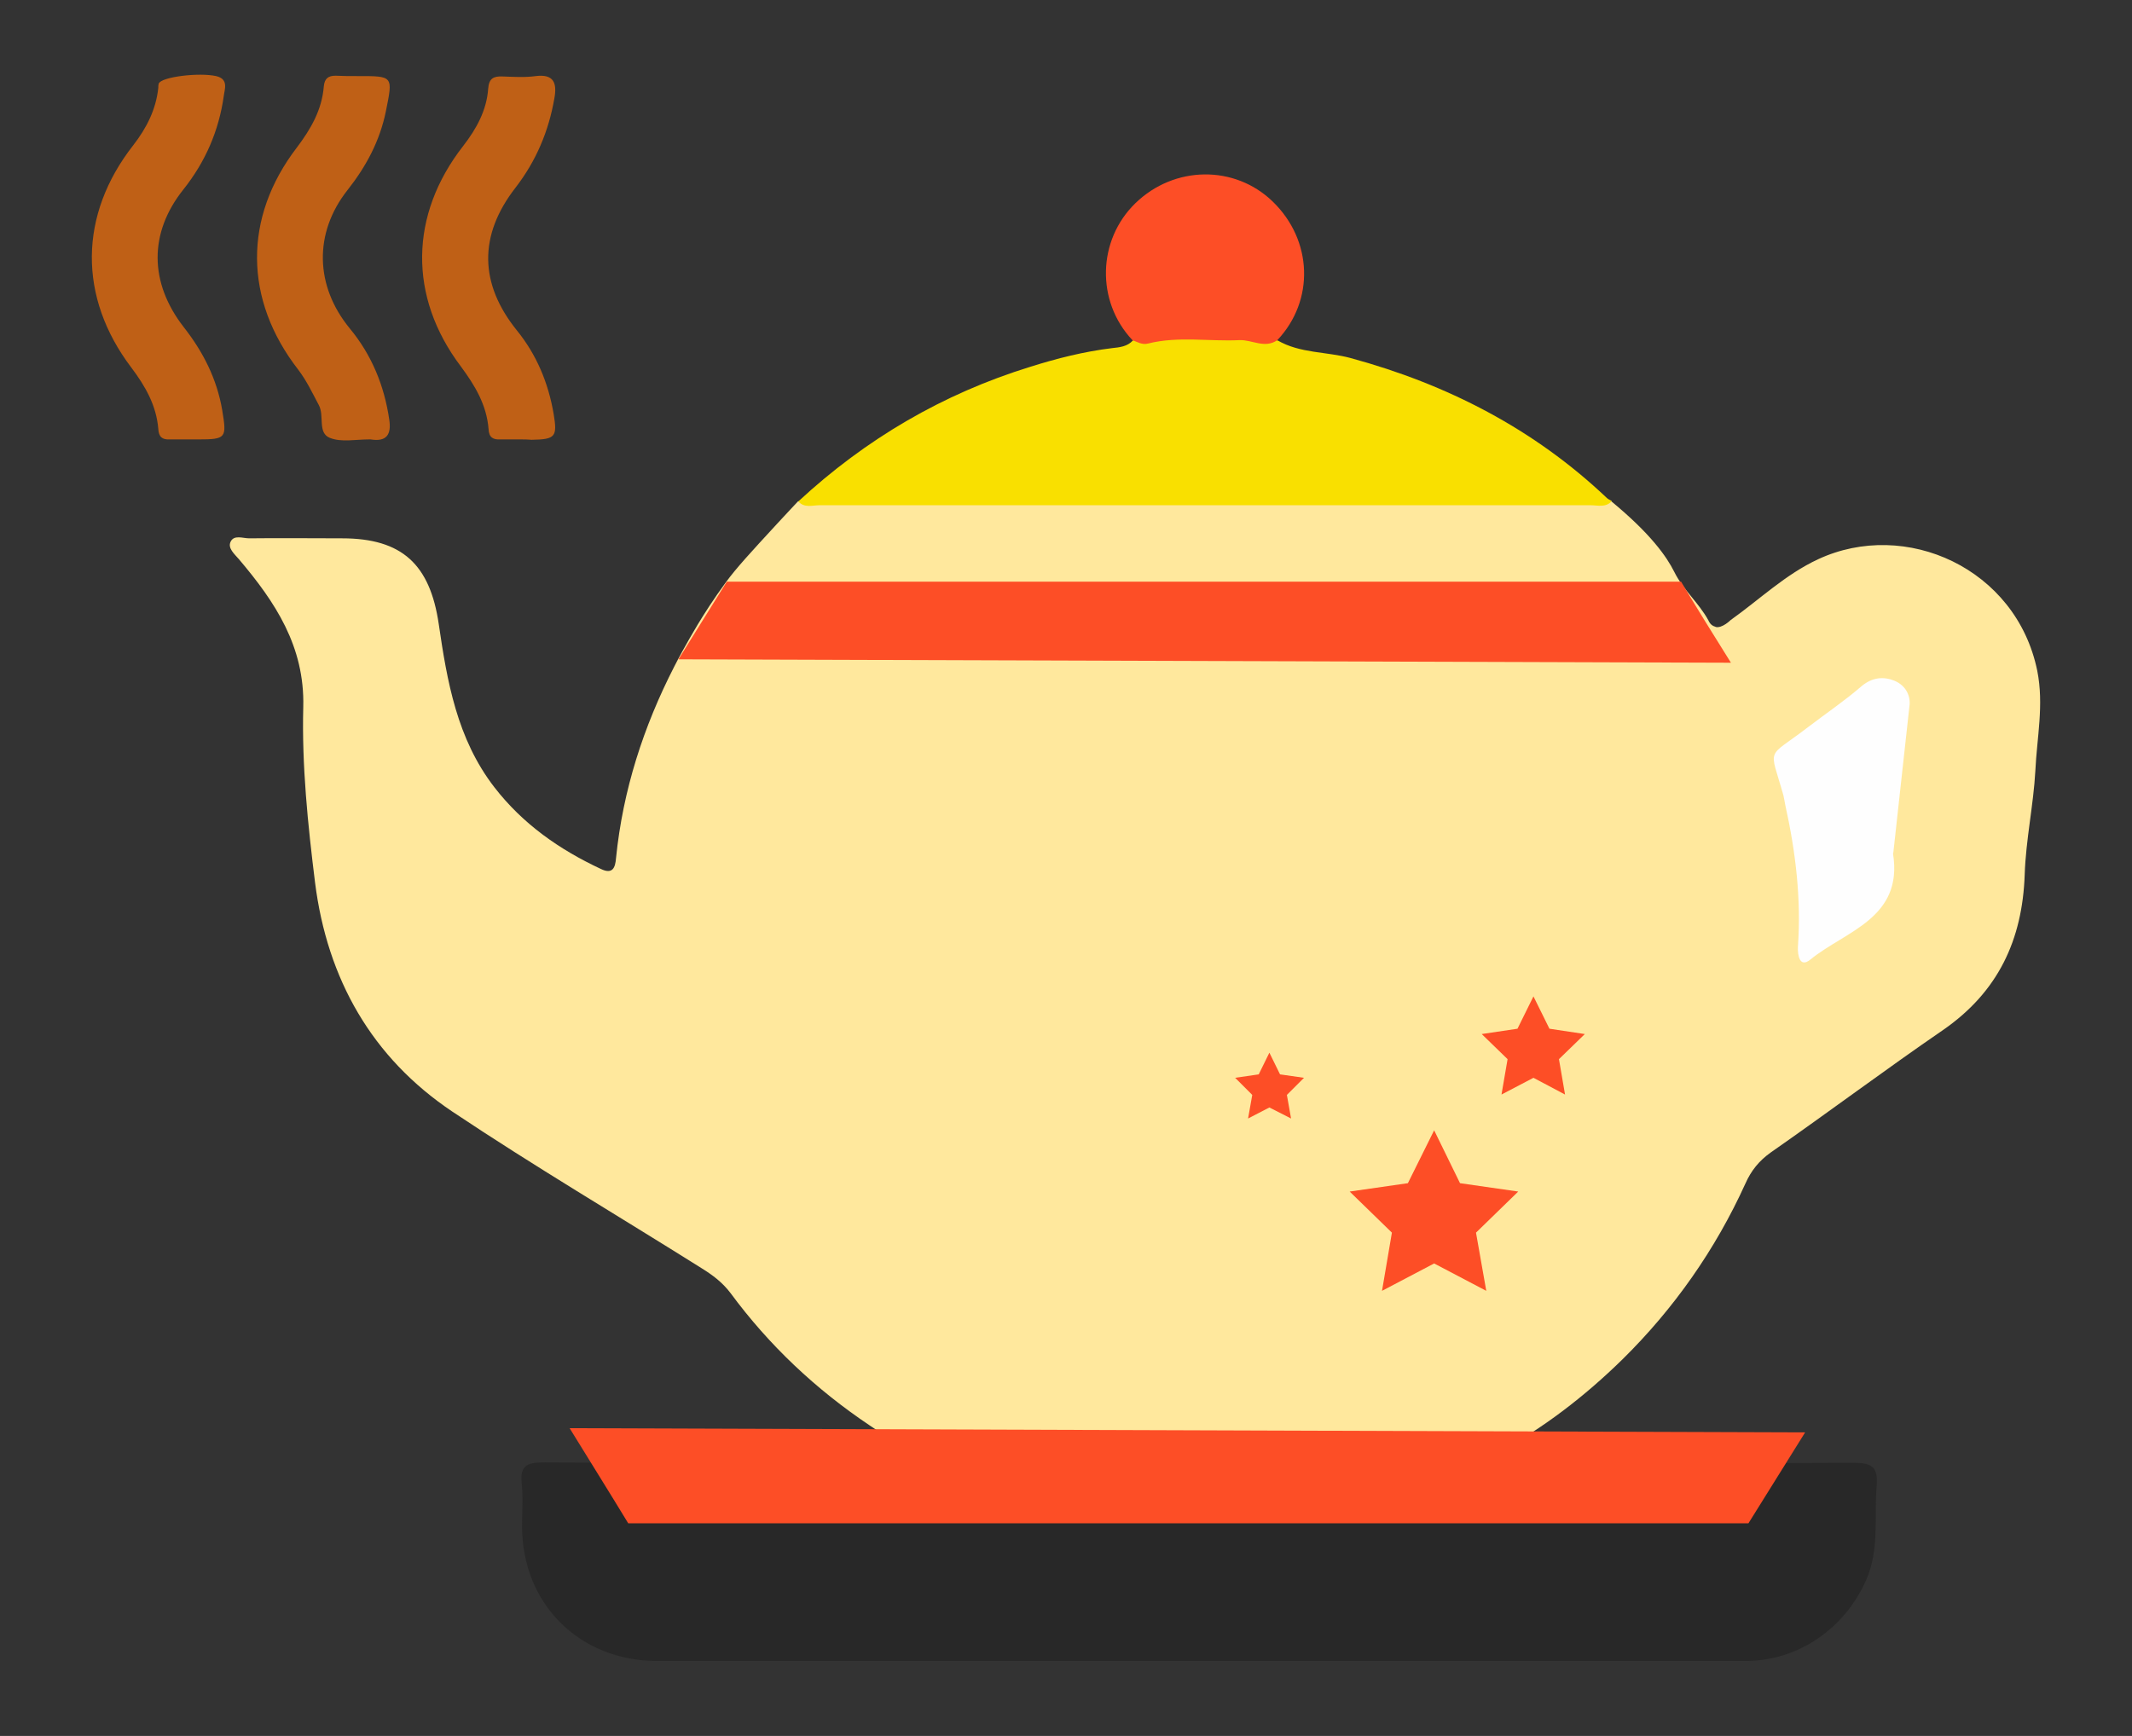 <?xml version="1.0" encoding="utf-8"?>
<!-- Generator: Adobe Illustrator 23.0.3, SVG Export Plug-In . SVG Version: 6.00 Build 0)  -->
<svg version="1.0" id="Layer_1" xmlns="http://www.w3.org/2000/svg" xmlns:xlink="http://www.w3.org/1999/xlink" x="0px" y="0px"
	 viewBox="0 0 560.3 456.3" style="enable-background:new 0 0 560.3 456.3;" xml:space="preserve">
<rect x="0" y="0" width="560.3" height="456.3" fill="#333333" stroke="none"/>
<path style="fill:#FFE89D;" d="M243.4,384.5c-4.9-3.3-9.9-6.5-14.8-9.8c-14.2-9.5-26.5-21.1-36.6-34.8c-2.2-2.9-4.8-4.8-7.7-6.6
	c-21.8-13.7-44-26.8-65.4-41.1C97.7,278,86,257.3,82.8,232c-1.9-15.3-3.5-30.8-3.1-46.2c0.4-15.9-7.4-27.6-16.9-38.8
	c-1.2-1.4-3-2.9-2.2-4.6c0.9-1.9,3.2-0.9,4.9-0.9c8.1-0.1,16.3,0,24.4,0c15.8,0,23.1,6.9,25.4,22.5c2.2,15.1,4.8,30.2,14.6,42.9
	c7.5,9.7,17.1,16.4,28,21.5c3.1,1.5,3.8-0.3,4-2.9c1.8-17.8,7.2-34.5,15.3-50.3c2.7-5.3,6.2-11.1,6.2-11.1c1.7-2.8,4.1-6.6,7.4-11.1
	c2.8-3.8,6.4-7.7,13.4-15.3c2.3-2.5,4.2-4.5,5.5-5.9c4.6-0.9,9.3-0.7,14-0.7c61.6,0,123.1,0,184.7,0c5,0,10.1-0.2,15.1,0.7
	c10.3,8.5,14.5,14.5,16.5,18.5c2.3,4.7,6.5,8.2,9,12.8c0.1,0.3,0.6,1.3,1.7,1.6c0,0,0.1,0,0.2,0.1c1.7,0.4,3.9-1.8,3.9-1.8
	c7.6-5.4,14.4-12,23-16c23-10.7,52.1,2.4,57.6,29.3c1.8,9-0.1,17.6-0.5,26.3c-0.5,9.1-2.5,18.1-2.8,27.3c-0.6,17.2-7,30.8-21.4,40.8
	c-15.3,10.5-30.1,21.6-45.3,32.2c-3.1,2.2-5.2,4.8-6.7,8.2c-7.9,17.4-18.8,32.9-32.3,46.2c-9.9,9.7-20.9,18.2-33.2,24.8
	c-1.3,0.7-2.7,1.2-3.3,2.6c-2,2.1-4.6,1.9-7.1,1.9c-44.1,0.1-88.2,0.1-132.4,0C248,386.3,245.3,386.6,243.4,384.5z"/>
<path style="fill:#282828;" d="M243.4,384.5c48.9,0,97.7,0,146.6,0c32.4,0,64.7,0.2,97.1,0c4.6,0,6.5,0.9,6.1,5.9
	c-0.7,8.4,0.8,16.9-2.8,25c-5.7,12.8-17.9,21.2-31.8,21.2c-95.3,0-190.5,0-285.8,0c-20.5,0-35.6-15-35.6-35.4
	c0-3.8,0.3-7.6-0.1-11.4c-0.5-4.5,1.5-5.4,5.5-5.4C176.1,384.6,209.8,384.5,243.4,384.5z"/>
<path style="fill:#F9E000;" d="M423.6,131.7c-1.6,1.8-3.7,1.1-5.6,1.1c-67.5,0-135.1,0-202.6,0c-1.9,0-4,0.8-5.6-1
	c17.7-16.4,38-28.3,61-35.4c7-2.2,14.1-4,21.5-4.9c1.9-0.2,4-0.4,5.4-2c12.7-2.6,25.4-2.3,38.1,0c5.9,3.4,12.8,2.9,19.1,4.6
	c25.4,6.9,48.2,18.6,67.4,36.8C422.6,131.2,423.1,131.4,423.6,131.7z"/>
<path style="fill:#BF6016;" d="M94,20c9.4,0,9.3-0.1,7.4,9.3c-1.6,7.8-5.2,14.5-10.1,20.7c-8.9,11.3-8.5,25.2,0.6,36.3
	c5.8,7,9.1,15.1,10.4,24c0.6,3.9-0.7,5.9-4.9,5.2c-0.2,0-0.4,0-0.5,0c-3.4,0-7.2,0.8-10.2-0.4c-3.3-1.3-1.4-5.8-2.9-8.6
	c-1.7-3.2-3.2-6.4-5.4-9.3c-14.3-18.4-14.5-40-0.4-58.4c3.7-4.9,6.6-9.9,7.1-16.1c0.2-2.1,1.2-2.8,3.1-2.8C90,20,92,20,94,20z
	 M136.9,115.5c-1.8,0-3.6,0-5.4,0c-1.9,0.1-3-0.5-3.1-2.7c-0.5-6.4-3.6-11.5-7.3-16.5c-13.8-18.3-13.5-39.8,0.6-57.9
	c3.5-4.5,6.2-9.4,6.6-15.1c0.2-2.7,1.4-3.3,3.8-3.2c2.9,0.1,5.8,0.3,8.7-0.1c4.8-0.6,5.6,1.9,4.9,5.8c-1.5,8.7-4.8,16.5-10.2,23.5
	c-9.8,12.6-9.5,25.3,0.3,37.5c5.2,6.4,8.3,13.8,9.7,22c1,6,0.5,6.7-5.8,6.8C138.7,115.5,137.8,115.5,136.9,115.5z M50,115.5
	c-1.8,0-3.6,0-5.4,0c-2,0.1-2.9-0.7-3-2.8c-0.5-6.1-3.4-11.2-7.1-16.1c-14-18.5-13.8-40.1,0.5-58.4c3.5-4.5,6-9.4,6.6-15.1
	c0-0.4,0-0.7,0.1-1.1c0.6-1.8,10.6-3,15.1-2c3.4,0.8,2.2,3.5,2,5.3c-1.3,9.1-4.8,17.2-10.6,24.5c-9.1,11.4-9,24.5,0.1,36.2
	c5.1,6.5,8.7,13.6,10.1,21.8c1.2,7.3,1.1,7.7-6.3,7.7C51.4,115.5,50.7,115.5,50,115.5z"/>
<path style="fill:#FEFEFE;" d="M501.8,185.7c-1.5,13.3-2.8,25.8-4.2,38.2c0,0.2-0.1,0.4-0.1,0.5c2.7,17-12.5,20.3-21.7,27.8
	c-2.9,2.4-3.4-1.3-3.3-3.3c0.9-12.6-0.6-25-3.3-37.2c-0.2-0.9-0.3-1.8-0.5-2.6c-3.7-13.2-4.7-9.4,6.5-18c4.7-3.6,9.6-6.9,14.1-10.8
	c2.8-2.3,5.7-2.5,8.5-1.4C501,180.2,502.2,183.1,501.8,185.7z"/>
<path style="fill:#FD4E26;" d="M335.7,89.4c-3.3,2.3-6.6-0.1-9.9,0c-8,0.4-16.1-1.1-24.1,0.9c-1.5,0.4-2.8-0.4-4.1-0.9
	c-9.6-10.2-9.2-26.3,0.8-36c10.2-9.9,26.1-10.1,36.1-0.4C345,63.2,345.5,79,335.7,89.4z M454.9,174.2c-92.2-0.3-184.4-0.6-276.6-0.9
	c4.2-6.8,8.5-13.6,12.7-20.4c83.6,0,167.2,0,250.8,0C446.1,160.1,450.5,167.2,454.9,174.2z M149.7,375.4
	c108.2,0.4,216.5,0.7,324.7,1.1c-5,8-9.9,15.9-14.9,23.9c-98.1,0-196.3,0-294.4,0C160,392,154.8,383.7,149.7,375.4z M376.9,297.1
	l6.8,13.9l15.3,2.2L387.9,324l2.7,15.3l-13.7-7.2l-13.7,7.2l2.6-15.3l-11.1-10.8L370,311L376.9,297.1z M403,261.9l4.2,8.5l9.3,1.4
	l-6.8,6.6l1.6,9.3l-8.3-4.4l-8.4,4.4l1.6-9.3l-6.8-6.6l9.4-1.4L403,261.9z M333.6,276.7l2.8,5.7l6.3,0.9l-4.5,4.5l1.1,6.2l-5.7-2.9
	L328,294l1.1-6.2l-4.5-4.5l6.2-0.9L333.6,276.7z"/>
</svg>
